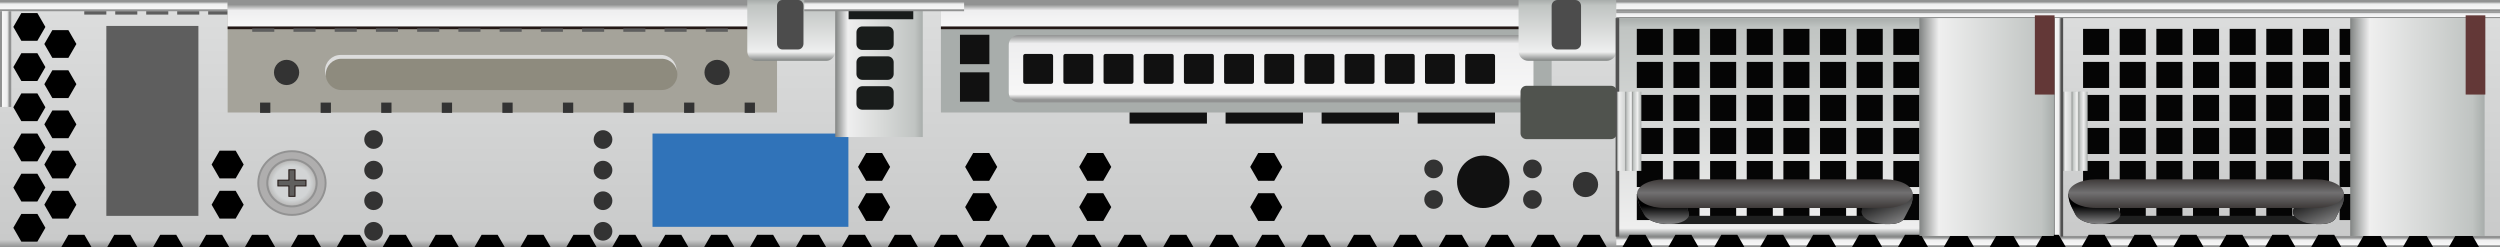 <?xml version="1.0" encoding="utf-8"?>
<!-- Generator: Adobe Illustrator 16.0.0, SVG Export Plug-In . SVG Version: 6.00 Build 0)  -->
<!DOCTYPE svg PUBLIC "-//W3C//DTD SVG 1.1//EN" "http://www.w3.org/Graphics/SVG/1.1/DTD/svg11.dtd">
<svg version="1.1" id="图层_1" xmlns="http://www.w3.org/2000/svg" xmlns:xlink="http://www.w3.org/1999/xlink" x="0px" y="0px"
	 width="1275.59px" height="126.14px" viewBox="0 0 1275.59 126.14" enable-background="new 0 0 1275.59 126.14"
	 xml:space="preserve">
<linearGradient id="SVGID_1_" gradientUnits="userSpaceOnUse" x1="637.795" y1="126.141" x2="637.795" y2="-4.882813e-004">
	<stop  offset="0" style="stop-color:#919292"/>
	<stop  offset="0.029" style="stop-color:#C9CACA"/>
	<stop  offset="0.964" style="stop-color:#DCDDDD"/>
	<stop  offset="1" style="stop-color:#919292"/>
</linearGradient>
<rect x="0" y="-0.001" fill="url(#SVGID_1_)" width="1275.59" height="126.142"/>
<rect x="116.154" y="-0.001" fill="#A5A39A" width="280.314" height="57.402"/>
<g>
	<linearGradient id="SVGID_2_" gradientUnits="userSpaceOnUse" x1="58.077" y1="5.735" x2="58.077" y2="-9.765625e-004">
		<stop  offset="0.134" style="stop-color:#919292"/>
		<stop  offset="0.206" style="stop-color:#F7F7F7"/>
		<stop  offset="0.643" style="stop-color:#EEEEEF"/>
		<stop  offset="0.839" style="stop-color:#919292"/>
	</linearGradient>
	<rect x="0" y="-0.001" fill="url(#SVGID_2_)" width="116.155" height="5.736"/>
</g>
<g>
	
		<linearGradient id="SVGID_3_" gradientUnits="userSpaceOnUse" x1="-775.863" y1="-534.75" x2="-775.863" y2="-540.487" gradientTransform="matrix(0 1 -1 0 -534.75 806.016)">
		<stop  offset="0.134" style="stop-color:#919292"/>
		<stop  offset="0.206" style="stop-color:#F7F7F7"/>
		<stop  offset="0.643" style="stop-color:#EEEEEF"/>
		<stop  offset="0.839" style="stop-color:#919292"/>
	</linearGradient>
	<rect x="0" y="5.735" fill="url(#SVGID_3_)" width="5.737" height="48.834"/>
</g>
<g>
	<rect x="484.636" y="19.069" fill="#111111" width="15" height="15"/>
	<rect x="484.636" y="38.235" fill="#111111" width="15" height="15"/>
</g>
<linearGradient id="SVGID_4_" gradientUnits="userSpaceOnUse" x1="253.043" y1="14.903" x2="253.043" y2="-9.765625e-004">
	<stop  offset="0.07" style="stop-color:#231815"/>
	<stop  offset="0.12" style="stop-color:#F7F7F7"/>
	<stop  offset="0.643" style="stop-color:#EEEEEF"/>
	<stop  offset="0.839" style="stop-color:#919292"/>
</linearGradient>
<rect x="116.154" y="-0.001" fill="url(#SVGID_4_)" width="273.778" height="14.904"/>
<linearGradient id="SVGID_5_" gradientUnits="userSpaceOnUse" x1="403.719" y1="31.034" x2="403.719" y2="-9.765625e-004">
	<stop  offset="0" style="stop-color:#818483"/>
	<stop  offset="0.145" style="stop-color:#EFEFEF"/>
	<stop  offset="0.909" style="stop-color:#C0C4C2"/>
	<stop  offset="1" style="stop-color:#A8ADAB"/>
</linearGradient>
<path fill="url(#SVGID_5_)" d="M381.285-0.001v26.035c0,2.762,2.014,5,4.498,5h35.875c2.484,0,4.498-2.238,4.498-5V-0.001H381.285z"
	/>
<path fill="#4C4C4C" d="M409.962,22.235c0,1.657-1.208,3-2.699,3h-8.096c-1.49,0-2.699-1.343-2.699-3V2.999c0-1.657,1.208-3,2.699-3
	h8.096c1.49,0,2.699,1.343,2.699,3V22.235z"/>
<rect x="480.091" y="-0.001" fill="#A8ADAB" width="311.612" height="57.402"/>
<linearGradient id="SVGID_6_" gradientUnits="userSpaceOnUse" x1="632.263" y1="14.903" x2="632.263" y2="-9.765625e-004">
	<stop  offset="0.07" style="stop-color:#231815"/>
	<stop  offset="0.12" style="stop-color:#F7F7F7"/>
	<stop  offset="0.643" style="stop-color:#EEEEEF"/>
	<stop  offset="0.839" style="stop-color:#919292"/>
</linearGradient>
<rect x="480.091" y="-0.001" fill="url(#SVGID_6_)" width="304.345" height="14.904"/>
<g>
	<rect x="489.815" y="17.735" fill="#111111" width="15" height="15"/>
	<rect x="489.815" y="36.901" fill="#111111" width="15" height="15"/>
</g>
<linearGradient id="SVGID_7_" gradientUnits="userSpaceOnUse" x1="648.569" y1="52.235" x2="648.569" y2="17.903">
	<stop  offset="0.038" style="stop-color:#919292"/>
	<stop  offset="0.12" style="stop-color:#F7F7F7"/>
	<stop  offset="0.874" style="stop-color:#EEEEEF"/>
	<stop  offset="1" style="stop-color:#919292"/>
</linearGradient>
<path fill="url(#SVGID_7_)" d="M782.436,47.235c0,2.762-2.238,5-5,5H519.703c-2.762,0-5-2.238-5-5V22.903c0-2.762,2.238-5,5-5
	h257.732c2.762,0,5,2.238,5,5V47.235z"/>
<path fill="#111111" d="M537.328,41.776c0,0.553-0.448,1-1,1h-13.25c-0.552,0-1-0.447-1-1V28.527c0-0.552,0.448-1,1-1h13.25
	c0.552,0,1,0.448,1,1V41.776z"/>
<path fill="#111111" d="M557.828,41.776c0,0.553-0.448,1-1,1h-13.25c-0.552,0-1-0.447-1-1V28.527c0-0.552,0.448-1,1-1h13.25
	c0.552,0,1,0.448,1,1V41.776z"/>
<path fill="#111111" d="M578.328,41.776c0,0.553-0.448,1-1,1h-13.25c-0.552,0-1-0.447-1-1V28.527c0-0.552,0.448-1,1-1h13.25
	c0.552,0,1,0.448,1,1V41.776z"/>
<path fill="#111111" d="M598.828,41.776c0,0.553-0.448,1-1,1h-13.25c-0.552,0-1-0.447-1-1V28.527c0-0.552,0.448-1,1-1h13.25
	c0.552,0,1,0.448,1,1V41.776z"/>
<path fill="#111111" d="M619.328,41.776c0,0.553-0.448,1-1,1h-13.25c-0.552,0-1-0.447-1-1V28.527c0-0.552,0.448-1,1-1h13.25
	c0.552,0,1,0.448,1,1V41.776z"/>
<path fill="#111111" d="M639.828,41.776c0,0.553-0.448,1-1,1h-13.25c-0.552,0-1-0.447-1-1V28.527c0-0.552,0.448-1,1-1h13.25
	c0.552,0,1,0.448,1,1V41.776z"/>
<path fill="#111111" d="M660.328,41.776c0,0.553-0.448,1-1,1h-13.25c-0.552,0-1-0.447-1-1V28.527c0-0.552,0.448-1,1-1h13.25
	c0.552,0,1,0.448,1,1V41.776z"/>
<path fill="#111111" d="M680.828,41.776c0,0.553-0.448,1-1,1h-13.25c-0.552,0-1-0.447-1-1V28.527c0-0.552,0.448-1,1-1h13.25
	c0.552,0,1,0.448,1,1V41.776z"/>
<path fill="#111111" d="M701.328,41.776c0,0.553-0.448,1-1,1h-13.25c-0.552,0-1-0.447-1-1V28.527c0-0.552,0.448-1,1-1h13.25
	c0.552,0,1,0.448,1,1V41.776z"/>
<path fill="#111111" d="M721.828,41.776c0,0.553-0.448,1-1,1h-13.25c-0.552,0-1-0.447-1-1V28.527c0-0.552,0.448-1,1-1h13.25
	c0.552,0,1,0.448,1,1V41.776z"/>
<path fill="#111111" d="M742.328,41.776c0,0.553-0.448,1-1,1h-13.25c-0.552,0-1-0.447-1-1V28.527c0-0.552,0.448-1,1-1h13.25
	c0.552,0,1,0.448,1,1V41.776z"/>
<path fill="#111111" d="M762.828,41.776c0,0.553-0.448,1-1,1h-13.25c-0.552,0-1-0.447-1-1V28.527c0-0.552,0.448-1,1-1h13.25
	c0.552,0,1,0.448,1,1V41.776z"/>
<linearGradient id="SVGID_8_" gradientUnits="userSpaceOnUse" x1="799.764" y1="31.034" x2="799.764" y2="-9.765625e-004">
	<stop  offset="0" style="stop-color:#818483"/>
	<stop  offset="0.145" style="stop-color:#EFEFEF"/>
	<stop  offset="0.909" style="stop-color:#C0C4C2"/>
	<stop  offset="1" style="stop-color:#A8ADAB"/>
</linearGradient>
<path fill="url(#SVGID_8_)" d="M774.823-0.001v26.035c0,2.762,2.238,5,5,5h39.88c2.761,0,5-2.238,5-5V-0.001H774.823z"/>
<path fill="#4C4C4C" d="M806.703,22.235c0,1.657-1.344,3-3,3h-9c-1.657,0-3-1.343-3-3V2.999c0-1.657,1.343-3,3-3h9
	c1.656,0,3,1.343,3,3V22.235z"/>
<rect x="332.932" y="68.146" fill="#3073B9" width="99.948" height="47.59"/>
<linearGradient id="SVGID_9_" gradientUnits="userSpaceOnUse" x1="426.154" y1="34.963" x2="470.821" y2="34.963">
	<stop  offset="0" style="stop-color:#818483"/>
	<stop  offset="0.145" style="stop-color:#EFEFEF"/>
	<stop  offset="0.909" style="stop-color:#C0C4C2"/>
	<stop  offset="1" style="stop-color:#A8ADAB"/>
</linearGradient>
<rect x="426.154" y="-0.001" fill="url(#SVGID_9_)" width="44.667" height="69.929"/>
<g>
	<rect x="432.988" y="4.319" fill="#191C1B" width="33" height="5.501"/>
	<path fill="#191C1B" d="M455.988,22.487c0,1.657-1.344,3-3,3h-13c-1.657,0-3-1.343-3-3v-6c0-1.657,1.343-3,3-3h13
		c1.656,0,3,1.343,3,3V22.487z"/>
	<path fill="#191C1B" d="M455.988,37.736c0,1.657-1.344,3-3,3h-13c-1.657,0-3-1.343-3-3v-6c0-1.657,1.343-3,3-3h13
		c1.656,0,3,1.343,3,3V37.736z"/>
	<path fill="#191C1B" d="M455.988,52.985c0,1.657-1.344,3-3,3h-13c-1.657,0-3-1.343-3-3v-6c0-1.657,1.343-3,3-3h13
		c1.656,0,3,1.343,3,3V52.985z"/>
</g>
<g>
	<linearGradient id="SVGID_10_" gradientUnits="userSpaceOnUse" x1="451.15" y1="5.735" x2="451.15" y2="-9.765625e-004">
		<stop  offset="0.134" style="stop-color:#919292"/>
		<stop  offset="0.206" style="stop-color:#F7F7F7"/>
		<stop  offset="0.643" style="stop-color:#EEEEEF"/>
		<stop  offset="0.839" style="stop-color:#919292"/>
	</linearGradient>
	<rect x="410.378" y="-0.001" fill="url(#SVGID_10_)" width="81.543" height="5.736"/>
</g>
<g>
	<linearGradient id="SVGID_11_" gradientUnits="userSpaceOnUse" x1="1050.147" y1="5.735" x2="1050.147" y2="-9.765625e-004">
		<stop  offset="0.134" style="stop-color:#919292"/>
		<stop  offset="0.206" style="stop-color:#F7F7F7"/>
		<stop  offset="0.643" style="stop-color:#EEEEEF"/>
		<stop  offset="0.839" style="stop-color:#919292"/>
	</linearGradient>
	<rect x="824.703" y="-0.001" fill="url(#SVGID_11_)" width="450.887" height="5.736"/>
</g>
<g>
	<linearGradient id="SVGID_12_" gradientUnits="userSpaceOnUse" x1="1050.147" y1="126.141" x2="1050.147" y2="120.404">
		<stop  offset="0.134" style="stop-color:#919292"/>
		<stop  offset="0.206" style="stop-color:#F7F7F7"/>
		<stop  offset="0.643" style="stop-color:#EEEEEF"/>
		<stop  offset="0.839" style="stop-color:#919292"/>
	</linearGradient>
	<rect x="824.703" y="120.404" fill="url(#SVGID_12_)" width="450.887" height="5.736"/>
</g>
<g>
	<rect x="59.119" y="52.61" fill="#B7B7B7" width="37.251" height="21.25"/>
	<g>
		<g>
			<rect x="61.077" y="54.764" fill="#1A1D20" width="33.336" height="16.941"/>
		</g>
		<g>
			<rect x="83.676" y="69.764" fill="#ABAAAD" width="7.046" height="1.943"/>
		</g>
		<g>
			<rect x="64.745" y="69.764" fill="#ABAAAD" width="7.047" height="1.943"/>
		</g>
		<g>
			<rect x="64.942" y="64.454" fill="#5A5B55" width="25.607" height="2.802"/>
		</g>
		<g>
			<rect x="93.083" y="59.809" fill="#ABAAAD" width="1.33" height="6.852"/>
		</g>
		<g>
			<rect x="61.077" y="59.809" fill="#ABAAAD" width="1.328" height="6.852"/>
		</g>
		<g>
			<rect x="64.432" y="54.764" fill="#ABAAAD" width="26.624" height="2.157"/>
		</g>
	</g>
</g>
<rect x="576.343" y="57.401" fill="#111111" width="39.479" height="5.668"/>
<rect x="625.34" y="57.401" fill="#111111" width="39.478" height="5.668"/>
<rect x="674.336" y="57.401" fill="#111111" width="39.479" height="5.668"/>
<rect x="723.332" y="57.401" fill="#111111" width="39.479" height="5.668"/>
<circle fill="#111111" cx="756.821" cy="92.769" r="13.378"/>
<path fill="#50534E" d="M824.99,67.985c0,1.657-1.343,3-3,3h-43.167c-1.657,0-3-1.343-3-3V46.776c0-1.657,1.343-3,3-3h43.167
	c1.657,0,3,1.343,3,3V67.985z"/>
<linearGradient id="SVGID_13_" gradientUnits="userSpaceOnUse" x1="1050.147" y1="9.235" x2="1050.147" y2="5.735">
	<stop  offset="0.134" style="stop-color:#919292"/>
	<stop  offset="0.206" style="stop-color:#F7F7F7"/>
	<stop  offset="0.643" style="stop-color:#EEEEEF"/>
	<stop  offset="0.839" style="stop-color:#919292"/>
</linearGradient>
<rect x="824.703" y="5.735" fill="url(#SVGID_13_)" width="450.887" height="3.5"/>
<g>
	<g>
		
			<linearGradient id="SVGID_14_" gradientUnits="userSpaceOnUse" x1="207.118" y1="-533.407" x2="207.118" y2="-537.362" gradientTransform="matrix(0 1 -1 0 514.535 -142.298)">
			<stop  offset="0.134" style="stop-color:#919292"/>
			<stop  offset="0.206" style="stop-color:#F7F7F7"/>
			<stop  offset="0.643" style="stop-color:#EEEEEF"/>
			<stop  offset="0.839" style="stop-color:#919292"/>
		</linearGradient>
		<rect x="1047.941" y="9.235" fill="url(#SVGID_14_)" width="3.955" height="111.169"/>
	</g>
	
		<linearGradient id="SVGID_15_" gradientUnits="userSpaceOnUse" x1="207.118" y1="-530.994" x2="207.118" y2="-533.407" gradientTransform="matrix(0 1 -1 0 514.535 -142.298)">
		<stop  offset="0.134" style="stop-color:#919292"/>
		<stop  offset="0.206" style="stop-color:#F7F7F7"/>
		<stop  offset="0.643" style="stop-color:#EEEEEF"/>
		<stop  offset="0.839" style="stop-color:#919292"/>
	</linearGradient>
	<rect x="1045.528" y="9.235" fill="url(#SVGID_15_)" width="2.413" height="111.169"/>
</g>
<linearGradient id="SVGID_16_" gradientUnits="userSpaceOnUse" x1="935.179" y1="120.735" x2="935.179" y2="9.236">
	<stop  offset="0" style="stop-color:#818483"/>
	<stop  offset="0.038" style="stop-color:#EFEFEF"/>
	<stop  offset="0.957" style="stop-color:#C0C4C2"/>
	<stop  offset="1" style="stop-color:#A8ADAB"/>
</linearGradient>
<rect x="824.703" y="9.235" fill="url(#SVGID_16_)" width="220.951" height="111.5"/>
<rect x="824.343" y="9.235" fill="#515151" width="1.839" height="111.5"/>
<rect x="1051.43" y="9.235" fill="#515151" width="1.262" height="111.5"/>
<g>
	<rect x="835.154" y="14.733" fill="#050505" width="13.299" height="13.299"/>
	<rect x="853.854" y="14.733" fill="#050505" width="13.299" height="13.299"/>
	<rect x="872.553" y="14.733" fill="#050505" width="13.299" height="13.299"/>
	<rect x="891.252" y="14.733" fill="#050505" width="13.299" height="13.299"/>
	<rect x="909.951" y="14.733" fill="#050505" width="13.299" height="13.299"/>
	<rect x="928.65" y="14.733" fill="#050505" width="13.299" height="13.299"/>
	<rect x="947.35" y="14.733" fill="#050505" width="13.299" height="13.299"/>
	<rect x="966.049" y="14.733" fill="#050505" width="13.299" height="13.299"/>
	<rect x="984.748" y="14.733" fill="#050505" width="13.299" height="13.299"/>
	<rect x="1003.447" y="14.733" fill="#050505" width="13.299" height="13.299"/>
	<rect x="1022.146" y="14.733" fill="#050505" width="13.299" height="13.299"/>
</g>
<g>
	<rect x="835.154" y="31.584" fill="#050505" width="13.299" height="13.299"/>
	<rect x="853.854" y="31.584" fill="#050505" width="13.299" height="13.299"/>
	<rect x="872.553" y="31.584" fill="#050505" width="13.299" height="13.299"/>
	<rect x="891.252" y="31.584" fill="#050505" width="13.299" height="13.299"/>
	<rect x="909.951" y="31.584" fill="#050505" width="13.299" height="13.299"/>
	<rect x="928.65" y="31.584" fill="#050505" width="13.299" height="13.299"/>
	<rect x="947.35" y="31.584" fill="#050505" width="13.299" height="13.299"/>
	<rect x="966.049" y="31.584" fill="#050505" width="13.299" height="13.299"/>
	<rect x="984.748" y="31.584" fill="#050505" width="13.299" height="13.299"/>
	<rect x="1003.447" y="31.584" fill="#050505" width="13.299" height="13.299"/>
	<rect x="1022.146" y="31.584" fill="#050505" width="13.299" height="13.299"/>
</g>
<g>
	<rect x="835.154" y="48.435" fill="#050505" width="13.299" height="13.299"/>
	<rect x="853.854" y="48.435" fill="#050505" width="13.299" height="13.299"/>
	<rect x="872.553" y="48.435" fill="#050505" width="13.299" height="13.299"/>
	<rect x="891.252" y="48.435" fill="#050505" width="13.299" height="13.299"/>
	<rect x="909.951" y="48.435" fill="#050505" width="13.299" height="13.299"/>
	<rect x="928.65" y="48.435" fill="#050505" width="13.299" height="13.299"/>
	<rect x="947.35" y="48.435" fill="#050505" width="13.299" height="13.299"/>
	<rect x="966.049" y="48.435" fill="#050505" width="13.299" height="13.299"/>
	<rect x="984.748" y="48.435" fill="#050505" width="13.299" height="13.299"/>
	<rect x="1003.447" y="48.435" fill="#050505" width="13.299" height="13.299"/>
	<rect x="1022.146" y="48.435" fill="#050505" width="13.299" height="13.299"/>
</g>
<g>
	<rect x="835.154" y="65.285" fill="#050505" width="13.299" height="13.299"/>
	<rect x="853.854" y="65.285" fill="#050505" width="13.299" height="13.299"/>
	<rect x="872.553" y="65.285" fill="#050505" width="13.299" height="13.299"/>
	<rect x="891.252" y="65.285" fill="#050505" width="13.299" height="13.299"/>
	<rect x="909.951" y="65.285" fill="#050505" width="13.299" height="13.299"/>
	<rect x="928.65" y="65.285" fill="#050505" width="13.299" height="13.299"/>
	<rect x="947.35" y="65.285" fill="#050505" width="13.299" height="13.299"/>
	<rect x="966.049" y="65.285" fill="#050505" width="13.299" height="13.299"/>
	<rect x="984.748" y="65.285" fill="#050505" width="13.299" height="13.299"/>
	<rect x="1003.447" y="65.285" fill="#050505" width="13.299" height="13.299"/>
	<rect x="1022.146" y="65.285" fill="#050505" width="13.299" height="13.299"/>
</g>
<g>
	<rect x="835.154" y="82.136" fill="#050505" width="13.299" height="13.299"/>
	<rect x="853.854" y="82.136" fill="#050505" width="13.299" height="13.299"/>
	<rect x="872.553" y="82.136" fill="#050505" width="13.299" height="13.299"/>
	<rect x="891.252" y="82.136" fill="#050505" width="13.299" height="13.299"/>
	<rect x="909.951" y="82.136" fill="#050505" width="13.299" height="13.299"/>
	<rect x="928.65" y="82.136" fill="#050505" width="13.299" height="13.299"/>
	<rect x="947.35" y="82.136" fill="#050505" width="13.299" height="13.299"/>
	<rect x="966.049" y="82.136" fill="#050505" width="13.299" height="13.299"/>
	<rect x="984.748" y="82.136" fill="#050505" width="13.299" height="13.299"/>
	<rect x="1003.447" y="82.136" fill="#050505" width="13.299" height="13.299"/>
	<rect x="1022.146" y="82.136" fill="#050505" width="13.299" height="13.299"/>
</g>
<g>
	<rect x="835.154" y="98.986" fill="#050505" width="13.299" height="13.299"/>
	<rect x="853.854" y="98.986" fill="#050505" width="13.299" height="13.299"/>
	<rect x="872.553" y="98.986" fill="#050505" width="13.299" height="13.299"/>
	<rect x="891.252" y="98.986" fill="#050505" width="13.299" height="13.299"/>
	<rect x="909.951" y="98.986" fill="#050505" width="13.299" height="13.299"/>
	<rect x="928.65" y="98.986" fill="#050505" width="13.299" height="13.299"/>
	<rect x="947.35" y="98.986" fill="#050505" width="13.299" height="13.299"/>
	<rect x="966.049" y="98.986" fill="#050505" width="13.299" height="13.299"/>
	<rect x="984.748" y="98.986" fill="#050505" width="13.299" height="13.299"/>
	<rect x="1003.447" y="98.986" fill="#050505" width="13.299" height="13.299"/>
	<rect x="1022.146" y="98.986" fill="#050505" width="13.299" height="13.299"/>
</g>
<linearGradient id="SVGID_17_" gradientUnits="userSpaceOnUse" x1="824.99" y1="66.985" x2="831.654" y2="66.985">
	<stop  offset="0" style="stop-color:#818483"/>
	<stop  offset="0.145" style="stop-color:#EFEFEF"/>
	<stop  offset="0.909" style="stop-color:#C0C4C2"/>
	<stop  offset="1" style="stop-color:#A8ADAB"/>
</linearGradient>
<rect x="824.99" y="46.774" fill="url(#SVGID_17_)" width="6.664" height="40.422"/>
<linearGradient id="SVGID_18_" gradientUnits="userSpaceOnUse" x1="829.324" y1="66.985" x2="833.988" y2="66.985">
	<stop  offset="0" style="stop-color:#818483"/>
	<stop  offset="0.145" style="stop-color:#C0C4C2"/>
	<stop  offset="0.575" style="stop-color:#EFEFEF"/>
	<stop  offset="1" style="stop-color:#A8ADAB"/>
</linearGradient>
<rect x="829.324" y="46.774" fill="url(#SVGID_18_)" width="4.664" height="40.422"/>
<linearGradient id="SVGID_19_" gradientUnits="userSpaceOnUse" x1="832.822" y1="66.985" x2="837.486" y2="66.985">
	<stop  offset="0" style="stop-color:#818483"/>
	<stop  offset="0.145" style="stop-color:#C0C4C2"/>
	<stop  offset="0.575" style="stop-color:#EFEFEF"/>
	<stop  offset="1" style="stop-color:#A8ADAB"/>
</linearGradient>
<rect x="832.822" y="46.774" fill="url(#SVGID_19_)" width="4.664" height="40.422"/>
<g>
	<rect x="1062.855" y="14.733" fill="#050505" width="13.299" height="13.299"/>
	<rect x="1081.555" y="14.733" fill="#050505" width="13.299" height="13.299"/>
	<rect x="1100.254" y="14.733" fill="#050505" width="13.299" height="13.299"/>
	<rect x="1118.953" y="14.733" fill="#050505" width="13.299" height="13.299"/>
	<rect x="1137.652" y="14.733" fill="#050505" width="13.299" height="13.299"/>
	<rect x="1156.352" y="14.733" fill="#050505" width="13.299" height="13.299"/>
	<rect x="1175.051" y="14.733" fill="#050505" width="13.298" height="13.299"/>
	<rect x="1193.75" y="14.733" fill="#050505" width="13.299" height="13.299"/>
	<rect x="1212.448" y="14.733" fill="#050505" width="13.3" height="13.299"/>
	<rect x="1231.148" y="14.733" fill="#050505" width="13.299" height="13.299"/>
	<rect x="1249.848" y="14.733" fill="#050505" width="13.299" height="13.299"/>
</g>
<g>
	<rect x="1062.855" y="31.584" fill="#050505" width="13.299" height="13.299"/>
	<rect x="1081.555" y="31.584" fill="#050505" width="13.299" height="13.299"/>
	<rect x="1100.254" y="31.584" fill="#050505" width="13.299" height="13.299"/>
	<rect x="1118.953" y="31.584" fill="#050505" width="13.299" height="13.299"/>
	<rect x="1137.652" y="31.584" fill="#050505" width="13.299" height="13.299"/>
	<rect x="1156.352" y="31.584" fill="#050505" width="13.299" height="13.299"/>
	<rect x="1175.051" y="31.584" fill="#050505" width="13.298" height="13.299"/>
	<rect x="1193.75" y="31.584" fill="#050505" width="13.299" height="13.299"/>
	<rect x="1212.448" y="31.584" fill="#050505" width="13.3" height="13.299"/>
	<rect x="1231.148" y="31.584" fill="#050505" width="13.299" height="13.299"/>
	<rect x="1249.848" y="31.584" fill="#050505" width="13.299" height="13.299"/>
</g>
<g>
	<rect x="1062.855" y="48.435" fill="#050505" width="13.299" height="13.299"/>
	<rect x="1081.555" y="48.435" fill="#050505" width="13.299" height="13.299"/>
	<rect x="1100.254" y="48.435" fill="#050505" width="13.299" height="13.299"/>
	<rect x="1118.953" y="48.435" fill="#050505" width="13.299" height="13.299"/>
	<rect x="1137.652" y="48.435" fill="#050505" width="13.299" height="13.299"/>
	<rect x="1156.352" y="48.435" fill="#050505" width="13.299" height="13.299"/>
	<rect x="1175.051" y="48.435" fill="#050505" width="13.298" height="13.299"/>
	<rect x="1193.75" y="48.435" fill="#050505" width="13.299" height="13.299"/>
	<rect x="1212.448" y="48.435" fill="#050505" width="13.3" height="13.299"/>
	<rect x="1231.148" y="48.435" fill="#050505" width="13.299" height="13.299"/>
	<rect x="1249.848" y="48.435" fill="#050505" width="13.299" height="13.299"/>
</g>
<g>
	<rect x="1062.855" y="65.285" fill="#050505" width="13.299" height="13.299"/>
	<rect x="1081.555" y="65.285" fill="#050505" width="13.299" height="13.299"/>
	<rect x="1100.254" y="65.285" fill="#050505" width="13.299" height="13.299"/>
	<rect x="1118.953" y="65.285" fill="#050505" width="13.299" height="13.299"/>
	<rect x="1137.652" y="65.285" fill="#050505" width="13.299" height="13.299"/>
	<rect x="1156.352" y="65.285" fill="#050505" width="13.299" height="13.299"/>
	<rect x="1175.051" y="65.285" fill="#050505" width="13.298" height="13.299"/>
	<rect x="1193.75" y="65.285" fill="#050505" width="13.299" height="13.299"/>
	<rect x="1212.448" y="65.285" fill="#050505" width="13.3" height="13.299"/>
	<rect x="1231.148" y="65.285" fill="#050505" width="13.299" height="13.299"/>
	<rect x="1249.848" y="65.285" fill="#050505" width="13.299" height="13.299"/>
</g>
<g>
	<rect x="1062.855" y="82.136" fill="#050505" width="13.299" height="13.299"/>
	<rect x="1081.555" y="82.136" fill="#050505" width="13.299" height="13.299"/>
	<rect x="1100.254" y="82.136" fill="#050505" width="13.299" height="13.299"/>
	<rect x="1118.953" y="82.136" fill="#050505" width="13.299" height="13.299"/>
	<rect x="1137.652" y="82.136" fill="#050505" width="13.299" height="13.299"/>
	<rect x="1156.352" y="82.136" fill="#050505" width="13.299" height="13.299"/>
	<rect x="1175.051" y="82.136" fill="#050505" width="13.298" height="13.299"/>
	<rect x="1193.75" y="82.136" fill="#050505" width="13.299" height="13.299"/>
	<rect x="1212.448" y="82.136" fill="#050505" width="13.3" height="13.299"/>
	<rect x="1231.148" y="82.136" fill="#050505" width="13.299" height="13.299"/>
	<rect x="1249.848" y="82.136" fill="#050505" width="13.299" height="13.299"/>
</g>
<g>
	<rect x="1062.855" y="98.986" fill="#050505" width="13.299" height="13.299"/>
	<rect x="1081.555" y="98.986" fill="#050505" width="13.299" height="13.299"/>
	<rect x="1100.254" y="98.986" fill="#050505" width="13.299" height="13.299"/>
	<rect x="1118.953" y="98.986" fill="#050505" width="13.299" height="13.299"/>
	<rect x="1137.652" y="98.986" fill="#050505" width="13.299" height="13.299"/>
	<rect x="1156.352" y="98.986" fill="#050505" width="13.299" height="13.299"/>
	<rect x="1175.051" y="98.986" fill="#050505" width="13.298" height="13.299"/>
	<rect x="1193.75" y="98.986" fill="#050505" width="13.299" height="13.299"/>
	<rect x="1212.448" y="98.986" fill="#050505" width="13.3" height="13.299"/>
	<rect x="1231.148" y="98.986" fill="#050505" width="13.299" height="13.299"/>
	<rect x="1249.848" y="98.986" fill="#050505" width="13.299" height="13.299"/>
</g>
<linearGradient id="SVGID_20_" gradientUnits="userSpaceOnUse" x1="1052.691" y1="66.985" x2="1059.355" y2="66.985">
	<stop  offset="0" style="stop-color:#818483"/>
	<stop  offset="0.145" style="stop-color:#EFEFEF"/>
	<stop  offset="0.909" style="stop-color:#C0C4C2"/>
	<stop  offset="1" style="stop-color:#A8ADAB"/>
</linearGradient>
<rect x="1052.691" y="46.774" fill="url(#SVGID_20_)" width="6.664" height="40.422"/>
<linearGradient id="SVGID_21_" gradientUnits="userSpaceOnUse" x1="1057.024" y1="66.985" x2="1061.689" y2="66.985">
	<stop  offset="0" style="stop-color:#818483"/>
	<stop  offset="0.145" style="stop-color:#C0C4C2"/>
	<stop  offset="0.575" style="stop-color:#EFEFEF"/>
	<stop  offset="1" style="stop-color:#A8ADAB"/>
</linearGradient>
<rect x="1057.024" y="46.774" fill="url(#SVGID_21_)" width="4.665" height="40.422"/>
<linearGradient id="SVGID_22_" gradientUnits="userSpaceOnUse" x1="1060.523" y1="66.985" x2="1065.188" y2="66.985">
	<stop  offset="0" style="stop-color:#818483"/>
	<stop  offset="0.145" style="stop-color:#C0C4C2"/>
	<stop  offset="0.575" style="stop-color:#EFEFEF"/>
	<stop  offset="1" style="stop-color:#A8ADAB"/>
</linearGradient>
<rect x="1060.523" y="46.774" fill="url(#SVGID_22_)" width="4.664" height="40.422"/>
<rect x="54.259" y="13.235" fill="#5E5E5E" width="46.97" height="96.911"/>
<polygon points="10.89,20.819 6.8,13.735 10.89,6.651 19.069,6.651 23.159,13.735 19.069,20.819 "/>
<polygon points="10.89,41.317 6.8,34.233 10.89,27.149 19.069,27.149 23.159,34.233 19.069,41.317 "/>
<polygon points="10.89,61.815 6.8,54.731 10.89,47.647 19.069,47.647 23.159,54.731 19.069,61.815 "/>
<polygon points="10.89,82.313 6.8,75.229 10.89,68.146 19.069,68.146 23.159,75.229 19.069,82.313 "/>
<polygon points="10.89,102.812 6.8,95.728 10.89,88.644 19.069,88.644 23.159,95.728 19.069,102.812 "/>
<polygon points="10.89,123.31 6.8,116.226 10.89,109.142 19.069,109.142 23.159,116.226 19.069,123.31 "/>
<polygon points="26.708,29.534 22.618,22.45 26.708,15.366 34.888,15.366 38.977,22.45 34.888,29.534 "/>
<polygon points="26.708,50.032 22.618,42.948 26.708,35.864 34.888,35.864 38.977,42.948 34.888,50.032 "/>
<polygon points="26.708,70.529 22.618,63.446 26.708,56.362 34.888,56.362 38.977,63.446 34.888,70.529 "/>
<polygon points="26.708,91.027 22.618,83.943 26.708,76.86 34.888,76.86 38.977,83.943 34.888,91.027 "/>
<polygon points="26.708,111.526 22.618,104.442 26.708,97.358 34.888,97.358 38.977,104.442 34.888,111.526 "/>
<g>
	<polygon points="112.064,91.027 107.975,83.943 112.064,76.86 120.244,76.86 124.334,83.943 120.244,91.027 	"/>
	<polygon points="112.064,111.526 107.975,104.442 112.064,97.358 120.244,97.358 124.334,104.442 120.244,111.526 	"/>
</g>
<g>
	<polygon points="441.9,92.245 437.811,85.161 441.9,78.077 450.08,78.077 454.17,85.161 450.08,92.245 	"/>
	<polygon points="441.9,112.743 437.811,105.659 441.9,98.575 450.08,98.575 454.17,105.659 450.08,112.743 	"/>
</g>
<g>
	<polygon points="496.546,92.245 492.456,85.161 496.546,78.077 504.726,78.077 508.815,85.161 504.726,92.245 	"/>
	<polygon points="496.546,112.743 492.456,105.659 496.546,98.575 504.726,98.575 508.815,105.659 504.726,112.743 	"/>
</g>
<g>
	<polygon points="554.737,92.245 550.647,85.161 554.737,78.077 562.917,78.077 567.007,85.161 562.917,92.245 	"/>
	<polygon points="554.737,112.743 550.647,105.659 554.737,98.575 562.917,98.575 567.007,105.659 562.917,112.743 	"/>
</g>
<g>
	<polygon points="641.988,92.245 637.899,85.161 641.988,78.077 650.168,78.077 654.258,85.161 650.168,92.245 	"/>
	<polygon points="641.988,112.743 637.899,105.659 641.988,98.575 650.168,98.575 654.258,105.659 650.168,112.743 	"/>
</g>
<polygon points="46.725,126.141 43.067,119.805 34.888,119.805 31.229,126.141 "/>
<polygon points="70.152,126.141 66.495,119.805 58.314,119.805 54.657,126.141 "/>
<polygon points="93.58,126.141 89.922,119.805 81.742,119.805 78.084,126.141 "/>
<polygon points="117.007,126.141 113.349,119.805 105.169,119.805 101.512,126.141 "/>
<polygon points="140.435,126.141 136.776,119.805 128.597,119.805 124.939,126.141 "/>
<polygon points="163.862,126.141 160.204,119.805 152.024,119.805 148.366,126.141 "/>
<polygon points="187.289,126.141 183.631,119.805 175.452,119.805 171.794,126.141 "/>
<polygon points="210.716,126.141 207.059,119.805 198.879,119.805 195.221,126.141 "/>
<polygon points="234.144,126.141 230.486,119.805 222.306,119.805 218.648,126.141 "/>
<polygon points="257.571,126.141 253.914,119.805 245.733,119.805 242.076,126.141 "/>
<polygon points="280.999,126.141 277.341,119.805 269.161,119.805 265.503,126.141 "/>
<polygon points="304.426,126.141 300.768,119.805 292.588,119.805 288.931,126.141 "/>
<polygon points="327.854,126.141 324.195,119.805 316.016,119.805 312.358,126.141 "/>
<polygon points="351.281,126.141 347.623,119.805 339.443,119.805 335.785,126.141 "/>
<polygon points="374.708,126.141 371.05,119.805 362.871,119.805 359.213,126.141 "/>
<polygon points="398.136,126.141 394.478,119.805 386.298,119.805 382.64,126.141 "/>
<polygon points="421.563,126.141 417.905,119.805 409.725,119.805 406.067,126.141 "/>
<polygon points="444.99,126.141 441.333,119.805 433.152,119.805 429.495,126.141 "/>
<polygon points="468.417,126.141 464.76,119.805 456.58,119.805 452.922,126.141 "/>
<polygon points="491.845,126.141 488.187,119.805 480.007,119.805 476.35,126.141 "/>
<polygon points="515.272,126.141 511.614,119.805 503.435,119.805 499.777,126.141 "/>
<polygon points="538.7,126.141 535.042,119.805 526.862,119.805 523.204,126.141 "/>
<polygon points="562.127,126.141 558.469,119.805 550.29,119.805 546.632,126.141 "/>
<polygon points="585.555,126.141 581.896,119.805 573.717,119.805 570.059,126.141 "/>
<polygon points="608.982,126.141 605.324,119.805 597.144,119.805 593.486,126.141 "/>
<polygon points="632.409,126.141 628.751,119.805 620.571,119.805 616.914,126.141 "/>
<polygon points="655.836,126.141 652.179,119.805 643.999,119.805 640.341,126.141 "/>
<polygon points="679.264,126.141 675.605,119.805 667.426,119.805 663.769,126.141 "/>
<polygon points="702.691,126.141 699.033,119.805 690.854,119.805 687.195,126.141 "/>
<polygon points="726.119,126.141 722.461,119.805 714.281,119.805 710.623,126.141 "/>
<polygon points="749.546,126.141 745.889,119.805 737.708,119.805 734.051,126.141 "/>
<polygon points="772.974,126.141 769.315,119.805 761.136,119.805 757.479,126.141 "/>
<polygon points="796.4,126.141 792.743,119.805 784.563,119.805 780.905,126.141 "/>
<polygon points="819.828,126.141 816.17,119.805 807.99,119.805 804.332,126.141 "/>
<polygon points="843.256,126.141 839.598,119.805 831.418,119.805 827.76,126.141 "/>
<polygon points="866.683,126.141 863.025,119.805 854.846,119.805 851.188,126.141 "/>
<polygon points="890.11,126.141 886.452,119.805 878.272,119.805 874.615,126.141 "/>
<polygon points="913.537,126.141 909.88,119.805 901.7,119.805 898.042,126.141 "/>
<polygon points="936.965,126.141 933.307,119.805 925.127,119.805 921.47,126.141 "/>
<polygon points="960.393,126.141 956.734,119.805 948.555,119.805 944.896,126.141 "/>
<polygon points="983.819,126.141 980.162,119.805 971.982,119.805 968.324,126.141 "/>
<polygon points="1007.247,126.141 1003.59,119.805 995.41,119.805 991.752,126.141 "/>
<polygon points="1030.674,126.141 1027.017,119.805 1018.837,119.805 1015.179,126.141 "/>
<polygon points="1054.102,126.141 1050.443,119.805 1042.264,119.805 1038.606,126.141 "/>
<polygon points="1077.529,126.141 1073.871,119.805 1065.691,119.805 1062.033,126.141 "/>
<polygon points="1100.956,126.141 1097.299,119.805 1089.119,119.805 1085.461,126.141 "/>
<polygon points="1124.384,126.141 1120.726,119.805 1112.546,119.805 1108.889,126.141 "/>
<polygon points="1147.812,126.141 1144.153,119.805 1135.974,119.805 1132.315,126.141 "/>
<polygon points="1171.238,126.141 1167.581,119.805 1159.401,119.805 1155.743,126.141 "/>
<polygon points="1194.666,126.141 1191.008,119.805 1182.828,119.805 1179.171,126.141 "/>
<polygon points="1218.094,126.141 1214.436,119.805 1206.256,119.805 1202.598,126.141 "/>
<polygon points="1241.521,126.141 1237.862,119.805 1229.684,119.805 1226.025,126.141 "/>
<polygon points="1264.948,126.141 1261.29,119.805 1253.11,119.805 1249.452,126.141 "/>
<rect x="42.994" y="5.735" fill="#5E5E5E" width="11.266" height="1.716"/>
<rect x="58.799" y="5.735" fill="#5E5E5E" width="11.265" height="1.716"/>
<rect x="74.604" y="5.735" fill="#5E5E5E" width="11.265" height="1.716"/>
<rect x="90.409" y="5.735" fill="#5E5E5E" width="11.265" height="1.716"/>
<rect x="128.696" y="14.508" fill="#5E5E5E" width="11.265" height="1.716"/>
<rect x="149.734" y="14.508" fill="#5E5E5E" width="11.265" height="1.716"/>
<rect x="170.771" y="14.508" fill="#5E5E5E" width="11.266" height="1.716"/>
<rect x="191.809" y="14.508" fill="#5E5E5E" width="11.265" height="1.716"/>
<rect x="212.846" y="14.508" fill="#5E5E5E" width="11.265" height="1.716"/>
<rect x="233.884" y="14.508" fill="#5E5E5E" width="11.265" height="1.716"/>
<rect x="254.921" y="14.508" fill="#5E5E5E" width="11.266" height="1.716"/>
<rect x="275.958" y="14.508" fill="#5E5E5E" width="11.265" height="1.716"/>
<rect x="296.996" y="14.508" fill="#5E5E5E" width="11.265" height="1.716"/>
<rect x="318.033" y="14.508" fill="#5E5E5E" width="11.266" height="1.716"/>
<rect x="339.071" y="14.508" fill="#5E5E5E" width="11.265" height="1.716"/>
<rect x="360.108" y="14.508" fill="#5E5E5E" width="11.265" height="1.716"/>
<rect x="106.214" y="5.735" fill="#5E5E5E" width="9.801" height="1.716"/>
<path fill="#DDDDDD" d="M345.229,36.009c0,4.405-3.571,7.977-7.977,7.977H173.806c-4.406,0-7.977-3.571-7.977-7.977l0,0
	c0-4.405,3.571-7.977,7.977-7.977h163.446C341.657,28.032,345.229,31.604,345.229,36.009L345.229,36.009z"/>
<path fill="#8E8B7E" d="M345.621,37.963c0,4.405-3.571,7.977-7.977,7.977H174.198c-4.405,0-7.977-3.572-7.977-7.977l0,0
	c0-4.405,3.571-7.977,7.977-7.977h163.447C342.05,29.987,345.621,33.558,345.621,37.963L345.621,37.963z"/>
<circle fill="#333333" cx="146.221" cy="36.963" r="6.438"/>
<g>
	<circle fill="#333333" cx="190.623" cy="71.195" r="4.772"/>
	<circle fill="#333333" cx="190.623" cy="86.804" r="4.772"/>
	<circle fill="#333333" cx="190.623" cy="102.412" r="4.772"/>
	<circle fill="#333333" cx="190.623" cy="118.021" r="4.772"/>
</g>
<g>
	<circle fill="#333333" cx="731.484" cy="86.182" r="4.772"/>
	<circle fill="#333333" cx="731.484" cy="101.791" r="4.772"/>
</g>
<g>
	<circle fill="#333333" cx="781.905" cy="86.182" r="4.772"/>
	<circle fill="#333333" cx="781.905" cy="101.791" r="4.772"/>
</g>
<g>
	<circle fill="#333333" cx="307.68" cy="71.195" r="4.772"/>
	<circle fill="#333333" cx="307.68" cy="86.804" r="4.772"/>
	<circle fill="#333333" cx="307.68" cy="102.412" r="4.772"/>
	<circle fill="#333333" cx="307.68" cy="118.021" r="4.772"/>
</g>
<circle fill="#333333" cx="365.88" cy="36.963" r="6.438"/>
<circle fill="#333333" cx="808.984" cy="94.139" r="6.438"/>
<rect x="132.687" y="52.345" fill="#333333" width="5.254" height="5.254"/>
<rect x="163.594" y="52.345" fill="#333333" width="5.254" height="5.254"/>
<rect x="194.502" y="52.345" fill="#333333" width="5.254" height="5.254"/>
<rect x="225.41" y="52.345" fill="#333333" width="5.253" height="5.254"/>
<rect x="256.317" y="52.345" fill="#333333" width="5.254" height="5.254"/>
<rect x="287.225" y="52.345" fill="#333333" width="5.254" height="5.254"/>
<rect x="318.132" y="52.345" fill="#333333" width="5.253" height="5.254"/>
<rect x="349.04" y="52.345" fill="#333333" width="5.253" height="5.254"/>
<rect x="379.947" y="52.345" fill="#333333" width="5.254" height="5.254"/>
<g>
	<path fill="#AFAEAE" d="M131.791,93.404c0,8.975,7.688,16.251,17.17,16.251c9.484,0,17.171-7.276,17.171-16.251
		c0-8.977-7.687-16.254-17.171-16.254C139.479,77.15,131.791,84.428,131.791,93.404"/>
	<ellipse fill="none" stroke="#929292" stroke-miterlimit="10" cx="148.961" cy="93.404" rx="17.171" ry="16.251"/>
	<path fill="#AFAEAE" d="M136.345,93.404c0,6.595,5.65,11.941,12.616,11.941c6.969,0,12.62-5.347,12.62-11.941
		c0-6.597-5.651-11.944-12.62-11.944C141.995,81.46,136.345,86.808,136.345,93.404"/>
	<path fill="none" stroke="#929292" stroke-miterlimit="10" d="M136.345,93.404c0,6.595,5.65,11.941,12.616,11.941
		c6.969,0,12.62-5.347,12.62-11.941c0-6.597-5.651-11.944-12.62-11.944C141.995,81.46,136.345,86.808,136.345,93.404z"/>
	<g>
		<g>
			<defs>
				<rect id="SVGID_23_" x="137.071" y="82.148" width="23.785" height="22.509"/>
			</defs>
			<clipPath id="SVGID_24_">
				<use xlink:href="#SVGID_23_"  overflow="visible"/>
			</clipPath>
			<path clip-path="url(#SVGID_24_)" fill="#BEBEBD" d="M137.071,93.404c0,6.215,5.324,11.253,11.89,11.253
				c6.57,0,11.895-5.038,11.895-11.253c0-6.217-5.325-11.256-11.895-11.256C142.395,82.148,137.071,87.188,137.071,93.404"/>
			<path clip-path="url(#SVGID_24_)" fill="#C0C0C0" d="M137.351,93.404c0,6.066,5.201,10.988,11.61,10.988
				c6.414,0,11.612-4.922,11.612-10.988c0-6.07-5.198-10.992-11.612-10.992C142.552,82.412,137.351,87.334,137.351,93.404"/>
			<path clip-path="url(#SVGID_24_)" fill="#C2C3C3" d="M137.63,93.404c0,5.922,5.075,10.727,11.331,10.727
				c6.261,0,11.333-4.805,11.333-10.727c0-5.924-5.072-10.726-11.333-10.726C142.706,82.679,137.63,87.48,137.63,93.404"/>
			<path clip-path="url(#SVGID_24_)" fill="#C4C5C4" d="M137.912,93.404c0,5.775,4.945,10.459,11.049,10.459
				c6.106,0,11.054-4.684,11.054-10.459c0-5.778-4.948-10.461-11.054-10.461C142.857,82.943,137.912,87.626,137.912,93.404"/>
			<path clip-path="url(#SVGID_24_)" fill="#C6C8C8" d="M138.191,93.404c0,5.627,4.825,10.194,10.77,10.194
				c5.951,0,10.774-4.567,10.774-10.194c0-5.632-4.823-10.198-10.774-10.198C143.016,83.206,138.191,87.772,138.191,93.404"/>
			<path clip-path="url(#SVGID_24_)" fill="#C9CACB" d="M138.471,93.404c0,5.482,4.697,9.929,10.49,9.929
				c5.795,0,10.495-4.446,10.495-9.929c0-5.486-4.699-9.933-10.495-9.933C143.168,83.472,138.471,87.918,138.471,93.404"/>
			<path clip-path="url(#SVGID_24_)" fill="#CBCDCD" d="M138.749,93.404c0,5.337,4.575,9.666,10.212,9.666
				c5.643,0,10.214-4.329,10.214-9.666c0-5.339-4.571-9.67-10.214-9.67C143.323,83.734,138.749,88.065,138.749,93.404"/>
			<path clip-path="url(#SVGID_24_)" fill="#CCCFD0" d="M139.027,93.404c0,5.191,4.451,9.401,9.934,9.401
				c5.486,0,9.936-4.21,9.936-9.401c0-5.193-4.45-9.402-9.936-9.402C143.478,84.002,139.027,88.211,139.027,93.404"/>
			<path clip-path="url(#SVGID_24_)" fill="#D0D2D2" d="M139.308,93.404c0,5.044,4.323,9.136,9.653,9.136
				c5.333,0,9.654-4.092,9.654-9.136c0-5.048-4.322-9.14-9.654-9.14C143.631,84.265,139.308,88.356,139.308,93.404"/>
			<path clip-path="url(#SVGID_24_)" fill="#D2D4D5" d="M139.588,93.404c0,4.897,4.198,8.87,9.373,8.87
				c5.181,0,9.375-3.973,9.375-8.87c0-4.9-4.193-8.872-9.375-8.872C143.786,84.532,139.588,88.504,139.588,93.404"/>
		</g>
	</g>
	<polygon fill="#605F5E" points="150.516,100.172 150.516,94.875 156.112,94.875 156.112,91.934 150.516,91.934 150.516,86.636 
		147.408,86.636 147.408,91.934 141.813,91.934 141.813,94.875 147.408,94.875 147.408,100.172 	"/>
	<path fill="#221714" d="M150.246,86.892v4.785v0.512h0.539h5.06v2.43h-5.06h-0.539v0.508v4.788h-2.568v-4.788v-0.508h-0.536h-5.059
		v-2.43h5.059h0.536v-0.512v-4.785H150.246z M147.142,91.677h-5.598v3.449h5.598v5.298h3.643v-5.298h5.597v-3.449h-5.597v-5.295
		h-3.643V91.677z"/>
</g>
<linearGradient id="SVGID_25_" gradientUnits="userSpaceOnUse" x1="979.348" y1="64.82" x2="1047.941" y2="64.82">
	<stop  offset="0" style="stop-color:#818483"/>
	<stop  offset="0.145" style="stop-color:#EFEFEF"/>
	<stop  offset="0.909" style="stop-color:#C0C4C2"/>
	<stop  offset="1" style="stop-color:#A8ADAB"/>
</linearGradient>
<rect x="979.348" y="9.235" fill="url(#SVGID_25_)" width="68.594" height="111.169"/>
<rect x="1038.262" y="7.821" fill="#633837" width="10.039" height="40.422"/>
<linearGradient id="SVGID_26_" gradientUnits="userSpaceOnUse" x1="1199.155" y1="64.82" x2="1267.749" y2="64.82">
	<stop  offset="0" style="stop-color:#818483"/>
	<stop  offset="0.145" style="stop-color:#EFEFEF"/>
	<stop  offset="0.909" style="stop-color:#C0C4C2"/>
	<stop  offset="1" style="stop-color:#A8ADAB"/>
</linearGradient>
<rect x="1199.155" y="9.235" fill="url(#SVGID_26_)" width="68.594" height="111.169"/>
<rect x="1258.069" y="7.821" fill="#633837" width="10.039" height="40.422"/>
<g>
	<rect x="848.556" y="110.114" fill="#1F2020" width="113.179" height="4.194"/>
	<g>
		<g>
			<defs>
				<path id="SVGID_27_" d="M975.859,100.709l-0.136-2.563l-22.577-0.577l-3.082,9.491c-1.229,3.791,4.34,7.248,11.67,7.248h2.746
					c3.33,0,6.244-1.174,7.101-2.861l3.265-6.443c0.589-1.254,1.018-2.811,1.018-4.125
					C975.863,100.822,975.859,100.764,975.859,100.709"/>
			</defs>
			
				<linearGradient id="SVGID_28_" gradientUnits="userSpaceOnUse" x1="8444.772" y1="-21586.416" x2="8458.617" y2="-21586.416" gradientTransform="matrix(0 1 -1 0 -20623.537 -8347.297)">
				<stop  offset="0" style="stop-color:#9E9E9F"/>
				<stop  offset="1" style="stop-color:#000000"/>
			</linearGradient>
			<use xlink:href="#SVGID_27_"  overflow="visible" fill="url(#SVGID_28_)"/>
			<clipPath id="SVGID_29_">
				<use xlink:href="#SVGID_27_"  overflow="visible"/>
			</clipPath>
			
				<linearGradient id="SVGID_30_" gradientUnits="userSpaceOnUse" x1="-870.585" y1="1086.418" x2="-869.537" y2="1086.418" gradientTransform="matrix(-8.641 -21.602 21.602 -8.641 -30023.266 -9299.109)">
				<stop  offset="0" style="stop-color:#9E9E9F"/>
				<stop  offset="1" style="stop-color:#000000"/>
			</linearGradient>
			<polygon clip-path="url(#SVGID_29_)" fill="url(#SVGID_30_)" points="986.875,112 972.135,92.686 937.824,99.879 
				952.563,119.195 			"/>
		</g>
		<g>
			<defs>
				<path id="SVGID_31_" d="M861.66,108.406l-3.96-10.837l-22.423,1.248c0,2.304,0.576,4.6,1.71,6.827l1.948,3.833
					c1.45,2.85,6.373,4.831,12,4.831h1.416c5.333,0,9.48-2.279,9.48-4.956C861.832,109.041,861.777,108.726,861.66,108.406"/>
			</defs>
			
				<linearGradient id="SVGID_32_" gradientUnits="userSpaceOnUse" x1="8444.866" y1="-21472.092" x2="8461.605" y2="-21472.092" gradientTransform="matrix(0 1 -1 0 -20623.537 -8347.297)">
				<stop  offset="0" style="stop-color:#9E9E9F"/>
				<stop  offset="1" style="stop-color:#000000"/>
			</linearGradient>
			<use xlink:href="#SVGID_31_"  overflow="visible" fill="url(#SVGID_32_)"/>
			<clipPath id="SVGID_33_">
				<use xlink:href="#SVGID_31_"  overflow="visible"/>
			</clipPath>
			
				<linearGradient id="SVGID_34_" gradientUnits="userSpaceOnUse" x1="-754.588" y1="1802.129" x2="-753.849" y2="1802.129" gradientTransform="matrix(0 -14.961 14.961 0 -26112.922 -11173.234)">
				<stop  offset="0" style="stop-color:#9E9E9F"/>
				<stop  offset="1" style="stop-color:#000000"/>
			</linearGradient>
			<rect x="835.277" y="97.569" clip-path="url(#SVGID_33_)" fill="url(#SVGID_34_)" width="26.555" height="16.739"/>
		</g>
		<g>
			<defs>
				<path id="SVGID_35_" d="M975.859,98.817c0-4.034-6.236-7.302-13.931-7.302H849.208c-7.694,0-13.931,3.268-13.931,7.302
					c0,4.031,6.236,7.302,13.931,7.302h112.721C969.623,106.119,975.859,102.849,975.859,98.817L975.859,98.817z"/>
			</defs>
			<clipPath id="SVGID_36_">
				<use xlink:href="#SVGID_35_"  overflow="visible"/>
			</clipPath>
			
				<linearGradient id="SVGID_37_" gradientUnits="userSpaceOnUse" x1="245.232" y1="-733.423" x2="245.972" y2="-733.423" gradientTransform="matrix(0 19.747 -19.747 0 -13577.328 -4751.078)">
				<stop  offset="0" style="stop-color:#3E3A39"/>
				<stop  offset="0.473" style="stop-color:#717071"/>
				<stop  offset="1" style="stop-color:#3E3A39"/>
			</linearGradient>
			<rect x="835.277" y="91.516" clip-path="url(#SVGID_36_)" fill="url(#SVGID_37_)" width="140.582" height="14.604"/>
		</g>
	</g>
</g>
<g>
	<rect x="1068.588" y="110.114" fill="#1F2020" width="113.179" height="4.194"/>
	<g>
		<g>
			<defs>
				<path id="SVGID_38_" d="M1195.892,100.709l-0.136-2.563l-22.577-0.577l-3.082,9.491c-1.229,3.791,4.34,7.248,11.67,7.248h2.746
					c3.33,0,6.243-1.174,7.101-2.861l3.264-6.443c0.59-1.254,1.019-2.811,1.019-4.125
					C1195.896,100.822,1195.892,100.764,1195.892,100.709"/>
			</defs>
			
				<linearGradient id="SVGID_39_" gradientUnits="userSpaceOnUse" x1="8444.772" y1="-21806.447" x2="8458.617" y2="-21806.447" gradientTransform="matrix(0 1 -1 0 -20623.537 -8347.297)">
				<stop  offset="0" style="stop-color:#9E9E9F"/>
				<stop  offset="1" style="stop-color:#000000"/>
			</linearGradient>
			<use xlink:href="#SVGID_38_"  overflow="visible" fill="url(#SVGID_39_)"/>
			<clipPath id="SVGID_40_">
				<use xlink:href="#SVGID_38_"  overflow="visible"/>
			</clipPath>
			
				<linearGradient id="SVGID_41_" gradientUnits="userSpaceOnUse" x1="-874.098" y1="1095.199" x2="-873.05" y2="1095.199" gradientTransform="matrix(-8.641 -21.602 21.602 -8.641 -30023.266 -9299.109)">
				<stop  offset="0" style="stop-color:#9E9E9F"/>
				<stop  offset="1" style="stop-color:#000000"/>
			</linearGradient>
			<polygon clip-path="url(#SVGID_40_)" fill="url(#SVGID_41_)" points="1206.907,112 1192.166,92.686 1157.855,99.879 
				1172.595,119.195 			"/>
		</g>
		<g>
			<defs>
				<path id="SVGID_42_" d="M1081.692,108.406l-3.96-10.837l-22.424,1.248c0,2.304,0.577,4.6,1.711,6.827l1.947,3.833
					c1.451,2.85,6.374,4.831,12.001,4.831h1.416c5.333,0,9.48-2.279,9.48-4.956C1081.864,109.041,1081.81,108.726,1081.692,108.406"
					/>
			</defs>
			
				<linearGradient id="SVGID_43_" gradientUnits="userSpaceOnUse" x1="8444.866" y1="-21692.123" x2="8461.605" y2="-21692.123" gradientTransform="matrix(0 1 -1 0 -20623.537 -8347.297)">
				<stop  offset="0" style="stop-color:#9E9E9F"/>
				<stop  offset="1" style="stop-color:#000000"/>
			</linearGradient>
			<use xlink:href="#SVGID_42_"  overflow="visible" fill="url(#SVGID_43_)"/>
			<clipPath id="SVGID_44_">
				<use xlink:href="#SVGID_42_"  overflow="visible"/>
			</clipPath>
			
				<linearGradient id="SVGID_45_" gradientUnits="userSpaceOnUse" x1="-754.588" y1="1816.836" x2="-753.849" y2="1816.836" gradientTransform="matrix(0 -14.961 14.961 0 -26112.922 -11173.234)">
				<stop  offset="0" style="stop-color:#9E9E9F"/>
				<stop  offset="1" style="stop-color:#000000"/>
			</linearGradient>
			<rect x="1055.309" y="97.569" clip-path="url(#SVGID_44_)" fill="url(#SVGID_45_)" width="26.556" height="16.739"/>
		</g>
		<g>
			<defs>
				<path id="SVGID_46_" d="M1195.892,98.817c0-4.034-6.237-7.302-13.932-7.302h-112.72c-7.694,0-13.932,3.268-13.932,7.302
					c0,4.031,6.237,7.302,13.932,7.302h112.72C1189.654,106.119,1195.892,102.849,1195.892,98.817L1195.892,98.817z"/>
			</defs>
			<clipPath id="SVGID_47_">
				<use xlink:href="#SVGID_46_"  overflow="visible"/>
			</clipPath>
			
				<linearGradient id="SVGID_48_" gradientUnits="userSpaceOnUse" x1="245.232" y1="-744.565" x2="245.972" y2="-744.565" gradientTransform="matrix(0 19.747 -19.747 0 -13577.328 -4751.078)">
				<stop  offset="0" style="stop-color:#3E3A39"/>
				<stop  offset="0.473" style="stop-color:#717071"/>
				<stop  offset="1" style="stop-color:#3E3A39"/>
			</linearGradient>
			<rect x="1055.309" y="91.516" clip-path="url(#SVGID_47_)" fill="url(#SVGID_48_)" width="140.583" height="14.604"/>
		</g>
	</g>
</g>
</svg>
